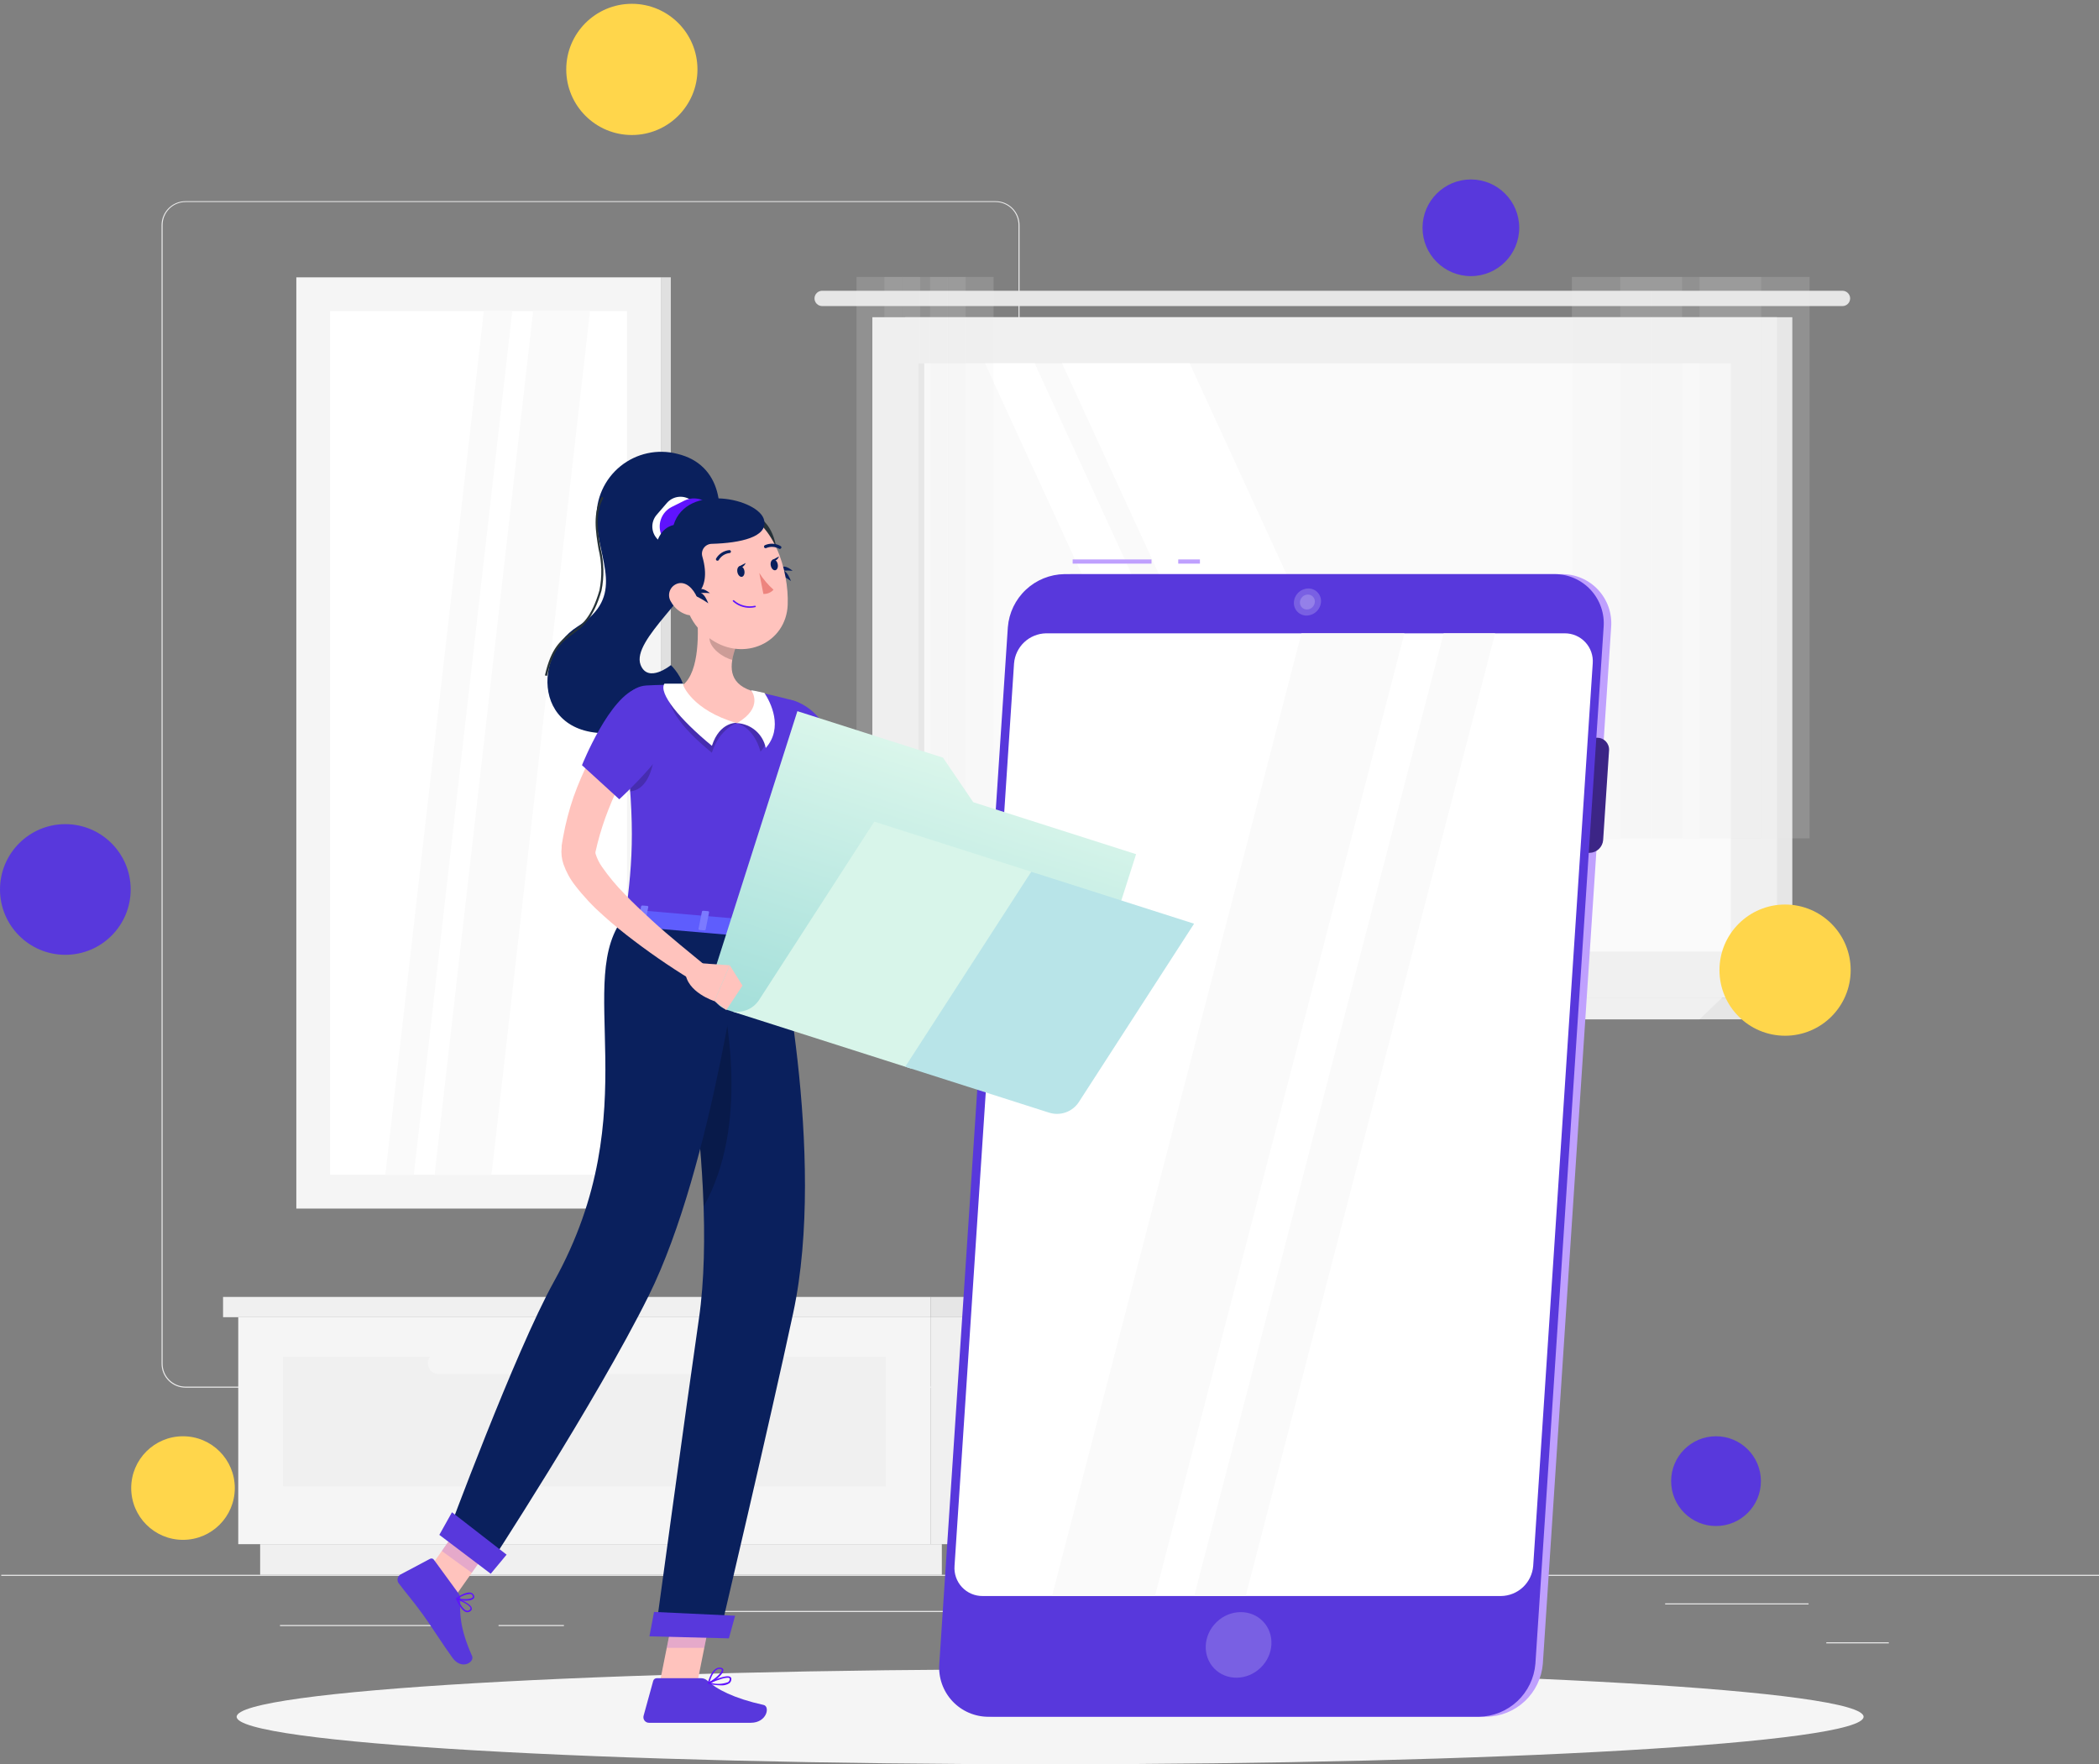 <svg width="301" height="253" viewBox="0 0 301 253" fill="none" xmlns="http://www.w3.org/2000/svg">
<rect x="0" y="0" width="301" height="253" fill="#808080" stroke="none"/>
<path d="M301 225.829H0.179V225.98H301V225.829Z" fill="#EBEBEB"/>
<path d="M270.858 235.509H261.894V235.66H270.858V235.509Z" fill="#EBEBEB"/>
<path d="M199.456 237.146H194.227V237.296H199.456V237.146Z" fill="#EBEBEB"/>
<path d="M259.354 229.926H238.784V230.076H259.354V229.926Z" fill="#EBEBEB"/>
<path d="M66.137 233.03H40.152V233.181H66.137V233.03Z" fill="#EBEBEB"/>
<path d="M80.866 233.03H71.492V233.181H80.866V233.03Z" fill="#EBEBEB"/>
<path d="M153.453 231.009H97.091V231.16H153.453V231.009Z" fill="#EBEBEB"/>
<path d="M142.768 198.995H26.597C25.687 198.994 24.815 198.631 24.172 197.987C23.529 197.343 23.168 196.47 23.168 195.56V32.257C23.176 31.352 23.541 30.486 24.183 29.849C24.825 29.211 25.692 28.853 26.597 28.851H142.768C143.679 28.851 144.553 29.213 145.197 29.857C145.841 30.502 146.203 31.375 146.203 32.286V195.56C146.203 196.471 145.841 197.345 145.197 197.989C144.553 198.633 143.679 198.995 142.768 198.995ZM26.597 28.972C25.727 28.974 24.893 29.32 24.279 29.936C23.664 30.552 23.319 31.387 23.319 32.257V195.56C23.319 196.43 23.664 197.265 24.279 197.88C24.893 198.496 25.727 198.843 26.597 198.845H142.768C143.639 198.843 144.473 198.496 145.089 197.881C145.705 197.265 146.051 196.431 146.053 195.56V32.257C146.051 31.386 145.705 30.551 145.089 29.936C144.473 29.32 143.639 28.974 142.768 28.972H26.597Z" fill="#EBEBEB"/>
<path d="M133.443 221.436H138.196V188.887H133.443V221.436Z" fill="#F0F0F0"/>
<path d="M37.306 225.829H135.061V221.437H37.306V225.829Z" fill="#F0F0F0"/>
<path d="M133.443 188.887H34.166V221.436H133.443V188.887Z" fill="#F5F5F5"/>
<path d="M127.018 194.556H40.586V213.147H127.018V194.556Z" fill="#F0F0F0"/>
<path d="M62.913 197.04H104.702C105.563 197.04 106.261 196.343 106.261 195.482C106.261 194.622 105.563 193.924 104.702 193.924H62.913C62.052 193.924 61.355 194.622 61.355 195.482C61.355 196.343 62.052 197.04 62.913 197.04Z" fill="#F5F5F5"/>
<path d="M31.987 188.887H133.443V185.981H31.987V188.887Z" fill="#F0F0F0"/>
<path d="M140.475 185.982H133.443V188.888H140.475V185.982Z" fill="#E6E6E6"/>
<path d="M129.815 143.049L257.02 143.049V45.492L129.815 45.492V143.049Z" fill="#E6E6E6"/>
<path d="M117.909 41.696H264.212C264.504 41.696 264.784 41.812 264.99 42.018C265.197 42.225 265.313 42.505 265.313 42.797C265.311 43.088 265.195 43.367 264.988 43.572C264.782 43.777 264.503 43.892 264.212 43.892H117.909C117.763 43.893 117.62 43.865 117.485 43.81C117.351 43.755 117.229 43.674 117.126 43.572C117.023 43.469 116.941 43.348 116.886 43.214C116.83 43.08 116.801 42.936 116.801 42.791C116.802 42.647 116.831 42.503 116.887 42.37C116.944 42.237 117.025 42.116 117.128 42.014C117.231 41.913 117.353 41.832 117.487 41.777C117.621 41.723 117.764 41.695 117.909 41.696Z" fill="#E6E6E6"/>
<path d="M125.098 143.049L254.818 143.049V45.492L125.098 45.492V143.049Z" fill="#F0F0F0"/>
<path d="M129.815 143.049H257.021V146.172H126.566L129.815 143.049Z" fill="#E6E6E6"/>
<path d="M117.241 143.049H246.966L243.716 146.172H113.998L117.241 143.049Z" fill="#F0F0F0"/>
<path d="M248.212 136.449V52.093L131.698 52.093V136.449H248.212Z" fill="#FAFAFA"/>
<path d="M209.333 136.443L170.594 52.093H152.298L191.044 136.443H209.333Z" fill="white"/>
<path d="M187.115 136.443L148.37 52.093H141.24L179.986 136.443H187.115Z" fill="white"/>
<path d="M132.541 136.449V52.093H131.704V136.449H132.541Z" fill="#E6E6E6"/>
<g opacity="0.4">
<path opacity="0.4" d="M248.14 120.222H259.499V39.716H248.14V120.222Z" fill="#F0F0F0"/>
<path opacity="0.4" d="M243.712 120.222H252.562V39.716H243.712V120.222Z" fill="#E6E6E6"/>
<path opacity="0.4" d="M236.781 120.222H248.14V39.716H236.781V120.222Z" fill="#F0F0F0"/>
<path opacity="0.4" d="M232.353 120.222H241.203V39.716H232.353V120.222Z" fill="#E6E6E6"/>
<path opacity="0.4" d="M225.416 120.222H236.776V39.716H225.416V120.222Z" fill="#F0F0F0"/>
</g>
<g opacity="0.4">
<path opacity="0.4" d="M135.934 120.222H142.48V39.716H135.934V120.222Z" fill="#F0F0F0"/>
<path opacity="0.4" d="M133.377 120.222H138.479V39.716H133.377V120.222Z" fill="#E6E6E6"/>
<path opacity="0.4" d="M129.382 120.222H135.927V39.716H129.382V120.222Z" fill="#F0F0F0"/>
<path opacity="0.4" d="M126.831 120.222H131.933V39.716H126.831L126.831 120.222Z" fill="#E6E6E6"/>
<path opacity="0.4" d="M122.836 120.222H129.382V39.716H122.836L122.836 120.222Z" fill="#F0F0F0"/>
</g>
<path d="M94.758 39.771H42.493V173.312H94.758V39.771Z" fill="#F5F5F5"/>
<path d="M94.763 173.306H96.195L96.195 39.765H94.763L94.763 173.306Z" fill="#E0E0E0"/>
<path d="M89.914 168.468L89.914 44.608H47.329L47.329 168.468H89.914Z" fill="white"/>
<path d="M62.323 168.468L76.456 44.608H84.608L70.481 168.468H62.323Z" fill="#FAFAFA"/>
<path d="M55.259 168.468L69.385 44.608H73.464L59.338 168.468H55.259Z" fill="#FAFAFA"/>
<path d="M150.589 253C215.014 253 267.241 249.951 267.241 246.189C267.241 242.427 215.014 239.378 150.589 239.378C86.164 239.378 33.937 242.427 33.937 246.189C33.937 249.951 86.164 253 150.589 253Z" fill="#F5F5F5"/>
<path d="M213.146 246.188H142.873C141.894 246.198 140.923 246.005 140.023 245.62C139.123 245.235 138.313 244.666 137.644 243.951C136.976 243.235 136.464 242.389 136.141 241.464C135.818 240.54 135.69 239.559 135.767 238.583L145.571 89.936C145.735 87.887 146.656 85.974 148.154 84.568C149.653 83.162 151.621 82.364 153.675 82.33H223.941C224.92 82.321 225.89 82.515 226.789 82.9C227.688 83.286 228.498 83.855 229.166 84.57C229.833 85.285 230.345 86.132 230.668 87.055C230.99 87.979 231.117 88.96 231.041 89.936L221.246 238.583C221.082 240.63 220.161 242.543 218.664 243.949C217.166 245.355 215.199 246.153 213.146 246.188Z" fill="#BFA0FE"/>
<path d="M227.94 122.303H219.433C219.196 122.306 218.962 122.259 218.745 122.166C218.528 122.073 218.332 121.936 218.171 121.763C218.01 121.591 217.886 121.387 217.808 121.164C217.73 120.941 217.699 120.704 217.718 120.468L218.566 107.595C218.614 107.105 218.84 106.65 219.202 106.317C219.564 105.984 220.036 105.796 220.528 105.79H229.029C229.262 105.788 229.494 105.833 229.708 105.924C229.923 106.015 230.117 106.149 230.277 106.318C230.438 106.487 230.562 106.687 230.642 106.906C230.723 107.125 230.757 107.358 230.743 107.591L229.895 120.464C229.856 120.959 229.634 121.421 229.272 121.76C228.91 122.1 228.435 122.292 227.939 122.299L227.94 122.303Z" fill="#3C2586"/>
<path d="M172.072 80.225H168.961V80.827H172.072V80.225Z" fill="#BFA0FE"/>
<path d="M165.129 80.225H153.818V80.827H165.129V80.225Z" fill="#BFA0FE"/>
<path d="M212.074 246.187H141.802C140.823 246.197 139.853 246.002 138.954 245.617C138.054 245.231 137.244 244.663 136.576 243.948C135.908 243.233 135.396 242.386 135.072 241.462C134.749 240.539 134.621 239.558 134.697 238.582L144.527 89.934C144.691 87.886 145.612 85.973 147.111 84.567C148.609 83.161 150.577 82.363 152.631 82.329H222.903C223.878 82.326 224.844 82.524 225.738 82.912C226.633 83.3 227.437 83.87 228.1 84.584C228.763 85.299 229.271 86.143 229.591 87.064C229.912 87.985 230.038 88.963 229.961 89.934L220.178 238.582C220.014 240.63 219.093 242.544 217.595 243.95C216.097 245.356 214.128 246.153 212.074 246.187Z" fill="#5838DC"/>
<path d="M215.264 228.872H140.919C140.363 228.878 139.811 228.768 139.3 228.55C138.789 228.331 138.328 228.008 137.949 227.602C137.569 227.195 137.278 226.715 137.094 226.19C136.91 225.665 136.838 225.107 136.881 224.553L145.415 95.139C145.508 93.979 146.028 92.894 146.875 92.096C147.723 91.298 148.837 90.843 150 90.82H224.363C224.919 90.814 225.471 90.924 225.982 91.142C226.493 91.361 226.953 91.684 227.333 92.09C227.713 92.497 228.004 92.978 228.188 93.502C228.371 94.027 228.444 94.585 228.4 95.139L219.863 224.553C219.771 225.716 219.248 226.802 218.398 227.601C217.547 228.4 216.43 228.853 215.264 228.872Z" fill="white"/>
<path d="M201.396 90.82H186.631L150.864 228.872H165.628L201.396 90.82Z" fill="#FAFAFA"/>
<path d="M214.403 90.82H207.021L171.253 228.872H178.636L214.403 90.82Z" fill="#FAFAFA"/>
<path opacity="0.2" d="M180.777 239.153C182.707 237.287 182.857 234.311 181.111 232.504C179.365 230.698 176.385 230.747 174.455 232.613C172.524 234.479 172.375 237.455 174.12 239.261C175.866 241.068 178.846 241.019 180.777 239.153Z" fill="white"/>
<path opacity="0.2" d="M189.434 86.331C189.392 86.856 189.155 87.346 188.77 87.705C188.386 88.065 187.881 88.268 187.354 88.274C187.105 88.275 186.858 88.224 186.63 88.124C186.401 88.025 186.196 87.88 186.026 87.697C185.857 87.515 185.727 87.299 185.645 87.064C185.562 86.829 185.53 86.579 185.549 86.331C185.589 85.806 185.826 85.315 186.211 84.955C186.596 84.595 187.102 84.393 187.628 84.388C187.878 84.387 188.124 84.438 188.353 84.537C188.581 84.637 188.787 84.782 188.956 84.965C189.126 85.147 189.256 85.363 189.338 85.598C189.42 85.833 189.453 86.083 189.434 86.331Z" fill="white"/>
<path opacity="0.2" d="M188.55 86.331C188.529 86.619 188.401 86.889 188.19 87.088C187.98 87.286 187.703 87.398 187.414 87.401C187.276 87.403 187.139 87.376 187.012 87.322C186.886 87.268 186.772 87.188 186.677 87.087C186.583 86.986 186.511 86.867 186.466 86.737C186.421 86.606 186.403 86.468 186.414 86.331C186.436 86.043 186.564 85.773 186.775 85.575C186.985 85.376 187.262 85.264 187.551 85.26C187.689 85.259 187.826 85.286 187.952 85.34C188.079 85.394 188.193 85.474 188.287 85.575C188.381 85.676 188.453 85.795 188.499 85.925C188.544 86.055 188.562 86.194 188.55 86.331Z" fill="white"/>
<path d="M102.049 78.823C104.293 73.306 103.487 66.585 97.122 65.081C95.719 64.719 94.251 64.692 92.836 65C91.421 65.308 90.097 65.944 88.972 66.856C87.847 67.768 86.951 68.93 86.356 70.251C85.761 71.572 85.484 73.014 85.547 74.461C85.799 80.478 89.758 85.489 82.821 89.85C75.885 94.212 76.624 107.358 90.041 104.819C103.459 102.28 96.208 95.379 96.208 95.379C96.208 95.379 92.917 98.063 91.858 95.331C90.516 91.79 99.45 85.278 102.049 78.823Z" fill="#0A205D"/>
<path d="M78.441 96.921L78.143 96.855C79.04 92.842 80.448 91.804 81.934 90.715C83.421 89.626 84.828 88.579 85.966 84.633C86.353 82.679 86.308 80.665 85.833 78.731C85.412 76.198 84.978 73.574 86.284 71.228L86.543 71.379C85.291 73.629 85.719 76.192 86.128 78.683C86.617 80.654 86.66 82.71 86.255 84.7C85.093 88.743 83.581 89.856 82.115 90.939C80.65 92.021 79.313 93.022 78.441 96.921Z" fill="#263238"/>
<path d="M119.136 109.128C119.179 109.333 119.25 109.639 119.317 109.92L119.528 110.769C119.672 111.34 119.835 111.911 120.003 112.484C120.346 113.621 120.713 114.77 121.11 115.901C121.904 118.177 122.812 120.412 123.829 122.597L124.587 124.182C124.715 124.464 124.897 124.72 125.123 124.933C125.799 125.477 126.605 125.834 127.463 125.968C129.712 126.332 132.005 126.332 134.255 125.968L135.067 128.525C134.444 128.799 133.808 129.04 133.16 129.247C132.515 129.461 131.861 129.642 131.198 129.789C129.818 130.107 128.401 130.238 126.986 130.18C125.321 130.133 123.702 129.623 122.311 128.706C121.529 128.163 120.869 127.462 120.374 126.648L120.275 126.498L120.215 126.399L120.095 126.182L119.848 125.761L119.361 124.907C118.102 122.612 116.996 120.236 116.052 117.796C115.594 116.592 115.144 115.335 114.776 114.065C114.596 113.463 114.415 112.796 114.252 112.146C114.09 111.496 113.945 110.883 113.813 110.112L119.136 109.128Z" fill="#FFC3BD"/>
<path d="M114.491 100.717C120.561 103.425 120.508 112.521 120.508 112.521L114.113 116.366C114.113 116.366 109.3 109.243 109.657 106.005C110.015 102.631 111.05 99.195 114.491 100.717Z" fill="#5838DC"/>
<path opacity="0.2" d="M115.448 108.478C113.787 106.795 112.325 108.737 110.991 110.885C111.907 112.784 112.951 114.619 114.114 116.377L116.737 114.801C117.248 112.801 117.102 110.163 115.448 108.478Z" fill="black"/>
<path d="M133.623 126.19L137.895 124.06L137.943 129.649C136.988 129.788 136.014 129.709 135.094 129.417C134.174 129.126 133.331 128.629 132.631 127.966L133.623 126.19Z" fill="#FFC3BD"/>
<path d="M142.486 125.053L141.752 129.204L137.943 129.65L137.895 124.061L142.486 125.053Z" fill="#FFC3BD"/>
<path d="M94.522 241.748L99.805 242.253L102.265 229.962L96.983 229.457L94.522 241.748Z" fill="#FFC3BD"/>
<path d="M59.886 227.339L64.182 230.468L71.347 220.3L67.046 217.171L59.886 227.339Z" fill="#FFC3BD"/>
<path d="M65.758 228.512L62.221 223.668C62.162 223.583 62.074 223.521 61.973 223.497C61.872 223.472 61.765 223.486 61.673 223.536L57.432 225.786C57.327 225.847 57.237 225.929 57.166 226.027C57.095 226.126 57.046 226.238 57.021 226.357C56.997 226.475 56.998 226.598 57.024 226.716C57.05 226.835 57.101 226.946 57.174 227.043C58.437 228.71 59.13 229.45 60.687 231.586C61.65 232.897 63.575 235.936 64.899 237.746C66.223 239.556 68.082 238.347 67.696 237.476C65.951 233.559 65.891 231.267 66.024 229.432C66.049 229.103 65.954 228.777 65.758 228.512Z" fill="#5838DC"/>
<path d="M100.502 240.658H94.165C94.052 240.66 93.942 240.698 93.852 240.768C93.763 240.837 93.699 240.934 93.67 241.044L92.292 246.043C92.259 246.162 92.254 246.286 92.278 246.407C92.301 246.527 92.352 246.641 92.427 246.738C92.501 246.836 92.598 246.915 92.708 246.968C92.818 247.022 92.94 247.05 93.063 247.049H107.663C109.979 247.049 110.461 244.708 109.504 244.492C105.208 243.541 102.73 242.23 101.4 240.978C101.152 240.762 100.831 240.648 100.502 240.658Z" fill="#5838DC"/>
<path opacity="0.2" d="M102.266 229.967L100.997 236.305H95.612L96.983 229.464L102.266 229.967Z" fill="#7F42FE"/>
<path opacity="0.2" d="M67.046 217.171L71.347 220.306L67.653 225.546L63.352 222.41L67.046 217.171Z" fill="#7F42FE"/>
<path d="M116.994 105.512C116.621 109.572 115.273 117.545 111.333 133.122L89.71 131.251C90.75 123.131 91.238 117.877 89.205 102.511C89.138 102.003 89.177 101.487 89.319 100.995C89.461 100.502 89.703 100.045 90.029 99.65C90.355 99.255 90.759 98.931 91.215 98.699C91.672 98.466 92.171 98.33 92.682 98.299C94.241 98.215 96.094 98.161 97.953 98.233C101.241 98.282 104.523 98.566 107.771 99.082C109.678 99.424 111.711 99.918 113.366 100.351C114.483 100.644 115.461 101.323 116.125 102.267C116.789 103.212 117.097 104.362 116.994 105.512Z" fill="#5838DC"/>
<path opacity="0.2" d="M89.757 107.011C90.034 109.417 90.239 111.566 90.359 113.49C92.351 113.316 93.818 111.131 93.969 106.565C93.223 104.357 91.451 105.157 89.757 107.011Z" fill="black"/>
<path d="M111.332 133.122C111.332 133.122 118.648 165.491 113.739 188.31C110.471 203.592 103.198 234.462 103.198 234.462L93.975 234.228C93.975 234.228 98.379 201.829 100.226 189.104C103.385 167.313 95.473 131.774 95.473 131.774L111.332 133.122Z" fill="#0A205D"/>
<path opacity="0.2" d="M102.898 139.662L98.283 146.935C99.673 155.559 100.555 164.258 100.924 172.986C107.411 161.375 104.336 145.804 102.898 139.662Z" fill="black"/>
<path d="M104.525 234.943L93.13 234.653L93.791 231.152L105.415 231.699L104.525 234.943Z" fill="#5838DC"/>
<path d="M106.604 132.778C106.604 132.778 102.314 167.102 93.006 185.843C85.492 200.981 69.771 225.04 69.771 225.04L64.027 220.437C64.027 220.437 73.859 193.827 79.442 183.773C93.141 159.105 81.944 140.3 89.712 131.249L106.604 132.778Z" fill="#0A205D"/>
<path d="M70.373 225.678L63.002 220.101L64.814 216.863L72.647 222.94L70.373 225.678Z" fill="#5838DC"/>
<path d="M90.094 130.558L88.951 132.411C88.861 132.549 89.029 132.724 89.276 132.742L111.953 134.703C112.145 134.703 112.315 134.637 112.338 134.517L112.7 132.598C112.729 132.465 112.567 132.34 112.357 132.322L90.457 130.426C90.39 130.416 90.321 130.422 90.257 130.445C90.192 130.468 90.135 130.508 90.09 130.559L90.094 130.558Z" fill="#5E5DFD"/>
<path d="M92.23 132.658L91.628 132.61C91.514 132.61 91.43 132.532 91.442 132.459L91.937 129.969C91.937 129.891 92.057 129.842 92.177 129.855L92.779 129.903C92.899 129.903 92.984 129.982 92.966 130.054L92.471 132.545C92.447 132.586 92.412 132.619 92.368 132.64C92.325 132.66 92.277 132.667 92.23 132.658Z" fill="#7B7AFF"/>
<path d="M109.677 134.169L109.075 134.12C108.961 134.12 108.877 134.042 108.889 133.97L109.384 131.479C109.406 131.436 109.442 131.401 109.485 131.381C109.529 131.36 109.578 131.355 109.625 131.365L110.227 131.414C110.348 131.414 110.432 131.492 110.413 131.564L109.918 134.055C109.912 134.138 109.804 134.18 109.677 134.169Z" fill="#7B7AFF"/>
<path d="M100.954 133.416L100.352 133.362C100.232 133.362 100.147 133.283 100.166 133.211L100.661 130.72C100.661 130.648 100.782 130.594 100.896 130.607L101.498 130.661C101.612 130.661 101.696 130.739 101.684 130.812L101.189 133.302C101.177 133.374 101.075 133.422 100.954 133.416Z" fill="#7B7AFF"/>
<path d="M67.106 231.189C67.038 231.2 66.969 231.2 66.901 231.189C66.245 231.056 65.698 229.943 65.409 229.293C65.397 229.276 65.391 229.257 65.391 229.236C65.391 229.216 65.397 229.196 65.409 229.179C65.424 229.168 65.443 229.161 65.463 229.161C65.482 229.161 65.501 229.168 65.517 229.179C65.722 229.252 67.514 229.944 67.653 230.599C67.669 230.67 67.665 230.745 67.641 230.814C67.618 230.883 67.576 230.944 67.52 230.99C67.406 231.099 67.261 231.168 67.106 231.189ZM65.704 229.432C66.113 230.328 66.57 230.899 66.944 230.972C67.028 230.984 67.114 230.976 67.194 230.946C67.274 230.917 67.345 230.868 67.401 230.803C67.431 230.781 67.454 230.75 67.467 230.715C67.48 230.68 67.482 230.642 67.473 230.605C67.389 230.202 66.325 229.684 65.705 229.432H65.704Z" fill="#5F13FE"/>
<path d="M67.161 229.516C66.589 229.587 66.008 229.525 65.464 229.336C65.448 229.328 65.434 229.316 65.423 229.301C65.413 229.286 65.406 229.269 65.405 229.251C65.403 229.233 65.406 229.214 65.413 229.198C65.42 229.181 65.432 229.166 65.447 229.156C65.501 229.12 66.74 228.217 67.486 228.385C67.579 228.403 67.665 228.44 67.741 228.496C67.817 228.551 67.88 228.622 67.925 228.704C67.985 228.779 68.017 228.873 68.017 228.969C68.017 229.065 67.985 229.158 67.925 229.234C67.711 229.414 67.441 229.514 67.161 229.516ZM65.758 229.197C66.361 229.371 67.485 229.383 67.762 229.076C67.81 229.028 67.852 228.95 67.762 228.793C67.732 228.737 67.69 228.688 67.638 228.65C67.587 228.613 67.527 228.588 67.465 228.576C66.847 228.609 66.252 228.825 65.758 229.198V229.197Z" fill="#5F13FE"/>
<path d="M103.318 241.681C102.735 241.666 102.154 241.594 101.585 241.464C101.566 241.456 101.549 241.442 101.538 241.425C101.526 241.407 101.52 241.386 101.52 241.365C101.52 241.344 101.526 241.324 101.538 241.306C101.549 241.289 101.566 241.275 101.585 241.266C101.849 241.14 104.148 240.063 104.725 240.474C104.779 240.508 104.821 240.557 104.848 240.614C104.875 240.672 104.884 240.736 104.876 240.799C104.874 240.917 104.845 241.033 104.791 241.137C104.737 241.242 104.658 241.332 104.563 241.401C104.188 241.625 103.752 241.723 103.318 241.681ZM101.946 241.32C102.758 241.55 103.622 241.515 104.413 241.221C104.48 241.168 104.536 241.101 104.575 241.026C104.614 240.95 104.637 240.866 104.642 240.781C104.642 240.697 104.642 240.661 104.587 240.643C104.263 240.425 102.903 240.9 101.946 241.321V241.32Z" fill="#5F13FE"/>
<path d="M101.61 241.465C101.589 241.474 101.565 241.474 101.544 241.465C101.529 241.454 101.518 241.439 101.511 241.421C101.505 241.404 101.504 241.385 101.508 241.366C101.508 241.267 102.05 238.996 103.313 239.14C103.626 239.183 103.709 239.332 103.728 239.459C103.806 240.061 102.357 241.204 101.658 241.487L101.61 241.465ZM103.186 239.318C102.386 239.318 101.923 240.642 101.766 241.17C102.518 240.774 103.572 239.829 103.505 239.462C103.505 239.432 103.505 239.348 103.271 239.324L103.186 239.318Z" fill="#5F13FE"/>
<path d="M92.104 107.119L91.785 107.57L91.437 108.081C91.202 108.43 90.968 108.785 90.744 109.152C90.286 109.873 89.871 110.625 89.45 111.378C88.619 112.89 87.887 114.456 87.26 116.065C86.627 117.664 86.098 119.302 85.675 120.968L85.392 122.172C85.392 122.136 85.357 122.262 85.422 122.49C85.629 123.133 85.931 123.742 86.318 124.296C87.29 125.693 88.381 127.003 89.579 128.212C90.782 129.488 92.118 130.721 93.448 131.948C94.778 133.175 96.173 134.355 97.57 135.513C98.966 136.672 100.391 137.847 101.781 138.979L100.277 141.199C97.056 139.29 93.946 137.199 90.962 134.937C89.457 133.806 87.984 132.615 86.558 131.327C85.063 130.017 83.699 128.564 82.485 126.989C81.758 126.066 81.189 125.028 80.801 123.919C80.538 123.146 80.45 122.324 80.543 121.513V121.255L80.573 121.074L80.633 120.707L80.76 119.979C81.114 118.041 81.613 116.133 82.252 114.269C82.913 112.415 83.695 110.606 84.592 108.854C85.044 107.976 85.537 107.127 86.067 106.292C86.325 105.871 86.596 105.455 86.879 105.04L87.324 104.438C87.481 104.227 87.613 104.042 87.819 103.782L92.104 107.119Z" fill="#FFC3BD"/>
<path d="M91.568 98.641C87.441 99.724 83.458 109.732 83.458 109.732L88.806 114.617C88.806 114.617 97.198 106.964 96.916 103.511C96.676 100.573 94.884 97.763 91.568 98.641Z" fill="#5838DC"/>
<path opacity="0.2" d="M97.948 98.04C97.192 98.194 96.421 98.265 95.649 98.251C95.487 101.222 97.394 104.093 102.081 107.943C103.206 104.436 105.691 103.677 105.691 103.677L97.948 98.04Z" fill="black"/>
<path opacity="0.2" d="M107.77 98.984C107.77 98.984 108.318 99.063 109.623 99.364C110.495 100.706 111.626 104.839 109.058 107.787C108.058 104.177 105.677 103.72 105.677 103.72L107.77 98.984Z" fill="black"/>
<path d="M97.952 98.04H95.278C94.406 99.382 97.408 103.1 102.089 106.952C103.214 103.445 105.699 103.656 105.699 103.656L97.952 98.04Z" fill="white"/>
<path d="M107.77 98.984C107.77 98.984 108.318 99.063 109.623 99.364C110.495 100.706 112.379 104.34 109.809 107.263C109.616 106.293 109.104 105.416 108.355 104.77C107.606 104.125 106.663 103.747 105.676 103.698L107.77 98.984Z" fill="white"/>
<path d="M99.883 87.241C100.231 90.453 100.346 96.265 97.952 98.215C97.952 98.215 99.197 101.825 105.676 103.702C109.574 101.452 107.769 99.064 107.769 99.064C104.322 97.921 104.641 95.316 105.465 92.909L99.883 87.241Z" fill="#FFC3BD"/>
<path opacity="0.2" d="M102.157 89.557L105.467 92.908C105.264 93.465 105.111 94.039 105.009 94.623C103.679 94.316 101.754 92.933 101.736 91.513C101.761 90.841 101.903 90.179 102.157 89.557Z" fill="black"/>
<path d="M107.199 74.402C108.251 73.241 110.339 74.721 111.109 77.571C112.265 81.783 109.184 82.084 107.572 79.977C105.96 77.871 106.32 75.371 107.199 74.402Z" fill="#263238"/>
<path d="M110.46 81.796C111.518 82.161 112.518 82.675 113.43 83.324C112.903 82.048 112.433 81.273 110.46 81.796Z" fill="#0A205D"/>
<path d="M111.068 81.994C111.923 81.823 112.798 81.775 113.667 81.849C112.813 81.194 112.193 80.869 111.068 81.994Z" fill="#0A205D"/>
<path d="M97.044 82.223C98.385 87.355 98.849 89.557 101.989 91.705C106.723 94.942 112.734 92.174 112.957 86.742C113.155 81.857 110.93 74.288 105.436 73.217C104.225 72.971 102.971 73.04 101.795 73.417C100.618 73.795 99.558 74.468 98.716 75.372C97.874 76.276 97.278 77.381 96.985 78.582C96.692 79.782 96.712 81.038 97.044 82.228V82.223Z" fill="#FFC3BD"/>
<path d="M99.522 75.455L98.037 77.182C97.591 77.692 96.962 78.006 96.286 78.055C95.611 78.105 94.943 77.886 94.427 77.446C93.916 77.001 93.602 76.373 93.551 75.697C93.5 75.021 93.718 74.353 94.157 73.837L95.642 72.116C96.088 71.606 96.717 71.292 97.392 71.242C98.067 71.191 98.735 71.408 99.252 71.845C99.761 72.291 100.075 72.92 100.126 73.595C100.177 74.27 99.96 74.938 99.522 75.455Z" fill="white"/>
<path d="M100.895 77.38L99.09 78.282C98.349 78.645 97.495 78.7 96.713 78.435C95.932 78.17 95.288 77.607 94.921 76.868C94.558 76.126 94.502 75.271 94.767 74.489C95.032 73.707 95.596 73.061 96.335 72.693L98.14 71.791C98.882 71.428 99.738 71.374 100.52 71.64C101.302 71.906 101.948 72.471 102.315 73.211C102.677 73.953 102.731 74.807 102.465 75.588C102.199 76.37 101.634 77.014 100.895 77.38Z" fill="#5F13FE"/>
<path d="M98.583 86.062C98.583 86.062 102.29 85.213 100.713 79.792C100.655 79.584 100.644 79.364 100.683 79.151C100.722 78.938 100.81 78.736 100.939 78.562C101.068 78.388 101.235 78.245 101.427 78.146C101.62 78.046 101.833 77.992 102.049 77.987C106.224 77.873 110.13 76.997 109.575 74.582C108.882 71.526 98.484 69.167 96.592 75.286C92.904 76.146 92.766 83.418 98.583 86.062Z" fill="#0A205D"/>
<path d="M98.601 84.99C99.659 85.355 100.66 85.87 101.572 86.518C101.044 85.254 100.575 84.479 98.601 84.99Z" fill="#0A205D"/>
<path d="M99.209 85.201C100.065 85.031 100.94 84.982 101.809 85.056C100.96 84.413 100.34 84.081 99.209 85.201Z" fill="#0A205D"/>
<path d="M96.201 86.254C96.681 87.16 97.5 87.839 98.479 88.143C99.784 88.534 100.459 87.379 100.121 86.134C99.814 85.015 98.768 83.469 97.448 83.619C97.161 83.658 96.889 83.769 96.656 83.94C96.422 84.111 96.235 84.337 96.111 84.598C95.987 84.86 95.929 85.148 95.944 85.437C95.959 85.726 96.046 86.007 96.196 86.254H96.201Z" fill="#FFC3BD"/>
<path d="M105.743 82.049C105.827 82.47 106.122 82.771 106.393 82.716C106.663 82.662 106.825 82.271 106.747 81.85C106.669 81.429 106.368 81.128 106.092 81.183C105.815 81.237 105.659 81.621 105.743 82.049Z" fill="#0A205D"/>
<path d="M110.531 81.104C110.615 81.531 110.904 81.826 111.181 81.772C111.457 81.717 111.613 81.333 111.529 80.911C111.445 80.489 111.156 80.189 110.88 80.244C110.603 80.298 110.442 80.683 110.531 81.104Z" fill="#0A205D"/>
<path d="M110.761 80.291L111.717 79.796C111.717 79.796 111.355 80.694 110.761 80.291Z" fill="#0A205D"/>
<path d="M108.884 82.163C109.451 83.055 110.137 83.865 110.924 84.569C110.741 84.77 110.515 84.929 110.264 85.033C110.012 85.137 109.741 85.184 109.469 85.171L108.884 82.163Z" fill="#ED847E"/>
<path d="M107.512 87.161C106.621 87.172 105.761 86.843 105.105 86.24C105.085 86.22 105.074 86.193 105.074 86.165C105.074 86.136 105.085 86.109 105.105 86.089C105.125 86.069 105.152 86.058 105.181 86.058C105.209 86.058 105.236 86.069 105.256 86.089C105.661 86.446 106.144 86.703 106.667 86.838C107.19 86.973 107.737 86.982 108.264 86.866C108.292 86.861 108.319 86.867 108.342 86.883C108.365 86.899 108.38 86.923 108.385 86.95C108.389 86.978 108.383 87.005 108.367 87.028C108.351 87.051 108.327 87.066 108.3 87.071C108.041 87.129 107.777 87.159 107.512 87.161Z" fill="#5F13FE"/>
<path d="M102.873 80.409C102.835 80.408 102.799 80.397 102.765 80.379C102.717 80.351 102.683 80.304 102.669 80.25C102.656 80.196 102.664 80.138 102.693 80.09C102.892 79.752 103.169 79.467 103.501 79.257C103.833 79.048 104.21 78.921 104.6 78.887C104.656 78.887 104.709 78.908 104.75 78.946C104.79 78.984 104.814 79.037 104.817 79.092C104.818 79.12 104.813 79.147 104.803 79.173C104.794 79.199 104.779 79.223 104.76 79.243C104.741 79.263 104.718 79.279 104.692 79.291C104.667 79.302 104.64 79.308 104.612 79.309C104.289 79.344 103.98 79.456 103.709 79.635C103.438 79.814 103.213 80.055 103.054 80.338C103.031 80.363 103.003 80.383 102.972 80.395C102.941 80.408 102.907 80.413 102.873 80.409Z" fill="#0A205D"/>
<path d="M111.856 78.709C111.823 78.717 111.789 78.717 111.757 78.709C111.476 78.544 111.161 78.447 110.836 78.426C110.511 78.405 110.186 78.46 109.886 78.588C109.86 78.602 109.831 78.61 109.801 78.612C109.772 78.614 109.742 78.611 109.714 78.602C109.686 78.592 109.659 78.578 109.637 78.558C109.614 78.539 109.596 78.516 109.582 78.489C109.569 78.463 109.561 78.434 109.558 78.404C109.556 78.375 109.56 78.345 109.569 78.317C109.578 78.288 109.593 78.262 109.612 78.24C109.631 78.217 109.655 78.198 109.681 78.185C110.042 78.022 110.436 77.948 110.831 77.97C111.226 77.993 111.609 78.11 111.949 78.312C111.973 78.325 111.994 78.343 112.011 78.364C112.028 78.386 112.041 78.41 112.048 78.437C112.055 78.463 112.057 78.491 112.054 78.518C112.05 78.545 112.041 78.571 112.027 78.595C112.012 78.628 111.988 78.656 111.958 78.676C111.927 78.696 111.892 78.707 111.856 78.709Z" fill="#0A205D"/>
<path d="M105.978 81.23L106.934 80.735C106.934 80.735 106.567 81.633 105.978 81.23Z" fill="#0A205D"/>
<path d="M210.926 39.597C214.754 39.597 217.858 36.494 217.858 32.666C217.858 28.837 214.754 25.734 210.926 25.734C207.098 25.734 203.994 28.837 203.994 32.666C203.994 36.494 207.098 39.597 210.926 39.597Z" fill="#5838DC"/>
<path d="M90.609 19.361C95.805 19.361 100.017 15.149 100.017 9.953C100.017 4.757 95.805 0.546 90.609 0.546C85.413 0.546 81.201 4.757 81.201 9.953C81.201 15.149 85.413 19.361 90.609 19.361Z" fill="#FFD64B"/>
<path d="M255.983 148.526C261.179 148.526 265.39 144.314 265.39 139.119C265.39 133.923 261.179 129.711 255.983 129.711C250.787 129.711 246.575 133.923 246.575 139.119C246.575 144.314 250.787 148.526 255.983 148.526Z" fill="#FFD64B"/>
<path d="M26.242 220.816C30.344 220.816 33.669 217.49 33.669 213.389C33.669 209.287 30.344 205.962 26.242 205.962C22.14 205.962 18.815 209.287 18.815 213.389C18.815 217.49 22.14 220.816 26.242 220.816Z" fill="#FFD64B"/>
<path d="M246.08 218.835C249.635 218.835 252.517 215.953 252.517 212.398C252.517 208.843 249.635 205.962 246.08 205.962C242.525 205.962 239.644 208.843 239.644 212.398C239.644 215.953 242.525 218.835 246.08 218.835Z" fill="#5838DC"/>
<path d="M9.369 136.922C14.544 136.922 18.739 132.728 18.739 127.553C18.739 122.379 14.544 118.184 9.369 118.184C4.195 118.184 0 122.379 0 127.553C0 132.728 4.195 136.922 9.369 136.922Z" fill="#5838DC"/>
<path d="M104.327 144.835C103.446 144.554 102.714 143.935 102.29 143.114C101.866 142.292 101.786 141.336 102.067 140.455L114.346 101.984L135.23 108.65L139.567 115.038L162.917 122.491L160.798 129.132C139.582 138.162 123.615 150.991 104.327 144.835Z" fill="url(#paint0_linear)"/>
<path d="M125.373 117.823L108.857 143.389C108.412 144.077 107.752 144.6 106.981 144.877C106.209 145.153 105.368 145.168 104.587 144.919L130.657 153.24L143.975 138.67L148.723 125.276L125.373 117.823Z" fill="#D8F5EA"/>
<path d="M147.881 125.007L129.814 152.971L150.445 159.556C151.226 159.805 152.067 159.79 152.839 159.513C153.611 159.237 154.27 158.714 154.715 158.025L171.232 132.46L147.881 125.007Z" fill="#B8E4E8"/>
<path d="M99.816 138.085L104.629 138.422L102.457 143.566C102.457 143.566 98.439 142.297 98.275 139.355L99.816 138.085Z" fill="#FFC3BD"/>
<path d="M106.477 141.334L104.149 144.848L102.465 143.566L104.649 138.422L106.477 141.334Z" fill="#FFC3BD"/>
<defs>
<linearGradient id="paint0_linear" x1="139.356" y1="109.967" x2="126.017" y2="151.758" gradientUnits="userSpaceOnUse">
<stop stop-color="#DAF6EB"/>
<stop offset="0.423" stop-color="#C3ECE4"/>
<stop offset="1" stop-color="#A4DFDA"/>
</linearGradient>
</defs>
</svg>
